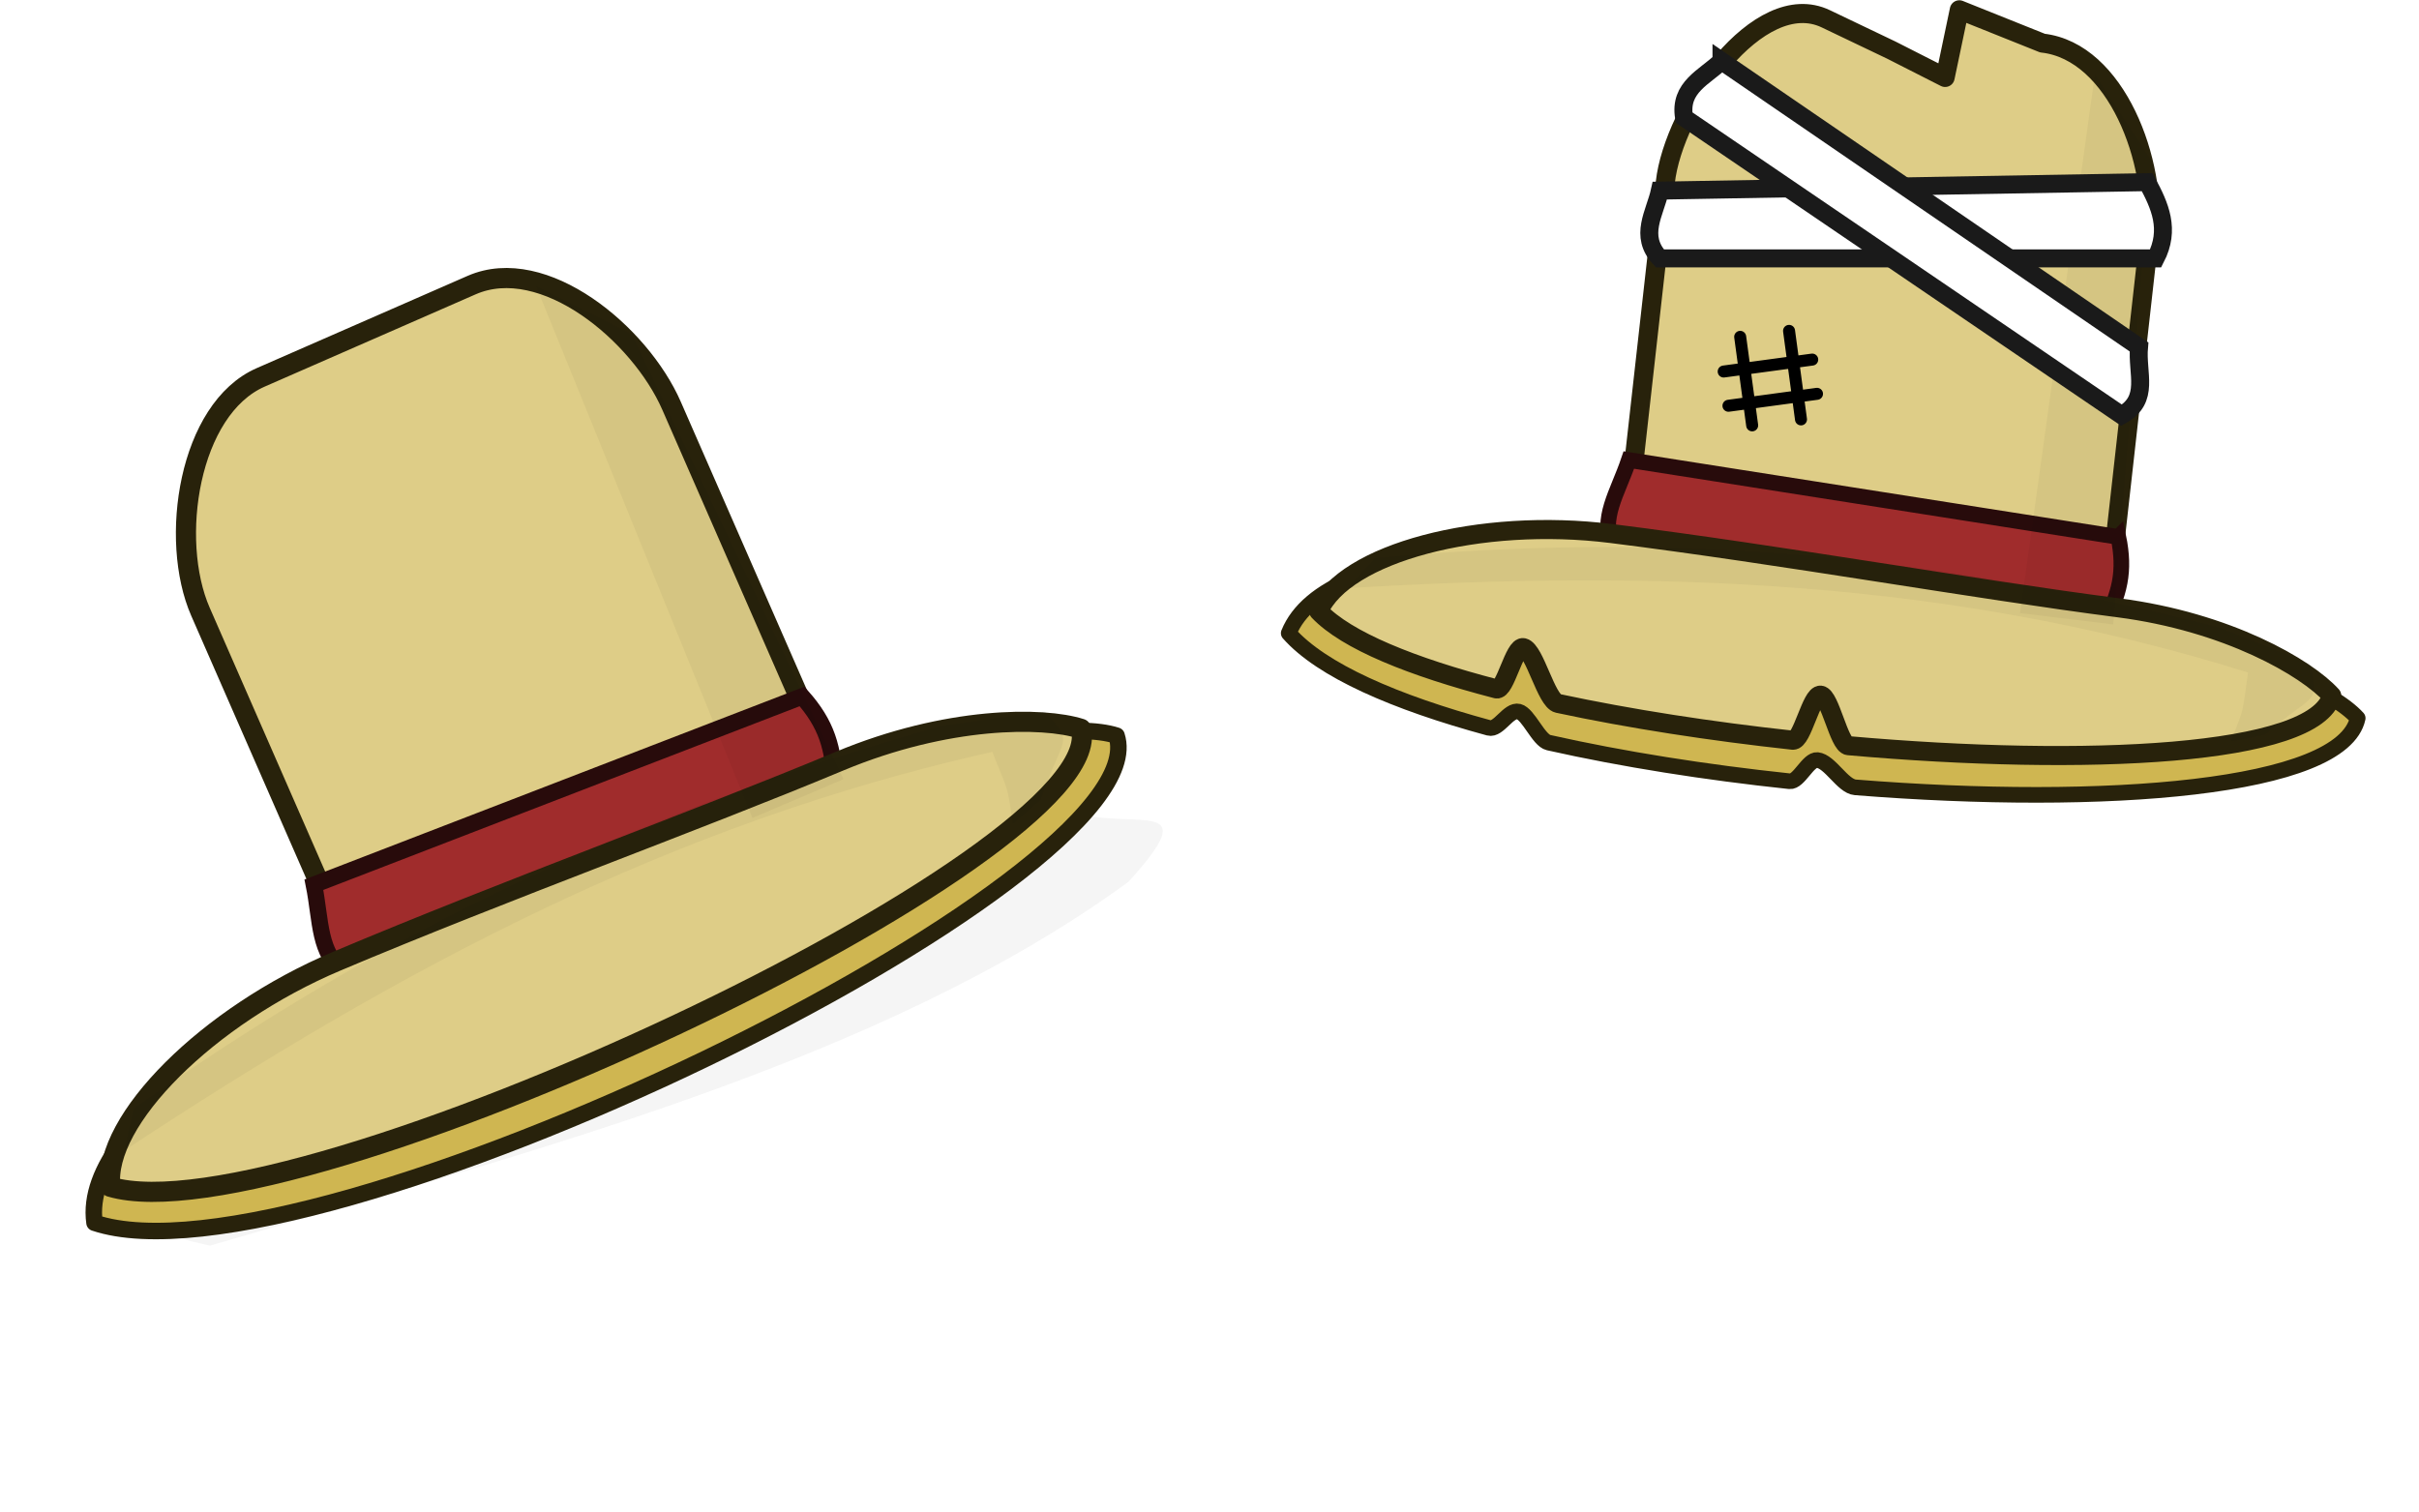 <?xml version="1.0" encoding="UTF-8" standalone="no"?>
<!-- Created with Inkscape (http://www.inkscape.org/) -->

<svg
   xmlns:dc="http://purl.org/dc/elements/1.1/"
   xmlns:cc="http://creativecommons.org/ns#"
   xmlns:rdf="http://www.w3.org/1999/02/22-rdf-syntax-ns#"
   xmlns:svg="http://www.w3.org/2000/svg"
   xmlns="http://www.w3.org/2000/svg"
   xmlns:xlink="http://www.w3.org/1999/xlink"
   xmlns:sodipodi="http://sodipodi.sourceforge.net/DTD/sodipodi-0.dtd"
   xmlns:inkscape="http://www.inkscape.org/namespaces/inkscape"
   width="58.097mm"
   height="36.321mm"
   viewBox="0 0 58.097 36.321"
   version="1.1"
   id="svg2400"
   inkscape:version="0.92.3 (2405546, 2018-03-11)"
   sodipodi:docname="hats.svg">
  <defs
     id="defs2394">
    <filter
       style="color-interpolation-filters:sRGB"
       inkscape:collect="always"
       id="filter32884-3"
       x="-0.041"
       width="1.082"
       y="-0.106"
       height="1.212">
      <feGaussianBlur
         inkscape:collect="always"
         stdDeviation="1.189"
         id="feGaussianBlur32886-1" />
    </filter>
    <filter
       style="color-interpolation-filters:sRGB"
       inkscape:collect="always"
       id="filter32872-9"
       x="-0.114"
       width="1.228"
       y="-0.041"
       height="1.081">
      <feGaussianBlur
         inkscape:collect="always"
         stdDeviation="0.59"
         id="feGaussianBlur32874-6" />
    </filter>
    <filter
       style="color-interpolation-filters:sRGB"
       inkscape:collect="always"
       id="filter32919-4">
      <feGaussianBlur
         inkscape:collect="always"
         stdDeviation="1.66"
         id="feGaussianBlur32921-9" />
    </filter>
    <filter
       style="color-interpolation-filters:sRGB"
       inkscape:collect="always"
       id="filter32872-9-4"
       x="-0.114"
       width="1.228"
       y="-0.041"
       height="1.081">
      <feGaussianBlur
         inkscape:collect="always"
         stdDeviation="0.59"
         id="feGaussianBlur32874-6-6" />
    </filter>
    <filter
       style="color-interpolation-filters:sRGB"
       inkscape:collect="always"
       id="filter32919-4-4">
      <feGaussianBlur
         inkscape:collect="always"
         stdDeviation="1.66"
         id="feGaussianBlur32921-9-0" />
    </filter>
  </defs>
  <sodipodi:namedview
     id="base"
     pagecolor="#ffffff"
     bordercolor="#666666"
     borderopacity="1.0"
     inkscape:pageopacity="0.0"
     inkscape:pageshadow="2"
     inkscape:zoom="1.979899"
     inkscape:cx="105.93392"
     inkscape:cy="26.9543"
     inkscape:document-units="mm"
     inkscape:current-layer="layer1"
     showgrid="false"
     inkscape:window-width="1920"
     inkscape:window-height="1172"
     inkscape:window-x="1600"
     inkscape:window-y="0"
     inkscape:window-maximized="1"
     fit-margin-top="0"
     fit-margin-left="0"
     fit-margin-right="0"
     fit-margin-bottom="0" />
  <g
     inkscape:label="Layer 1"
     inkscape:groupmode="layer"
     id="layer1"
     transform="translate(-34.652,-72.127)">
    <g
       style="display:inline"
       id="g32931"
       transform="matrix(-0.197,0.176,0.176,0.197,143.675,-43.509)">
      <path
         inkscape:connector-curvature="0"
         transform="matrix(1.303,-0.375,0.327,1.323,266.695,91.454)"
         style="opacity:0.2;fill:#000000;fill-opacity:1;stroke:none;filter:url(#filter32884-3)"
         d="m 207.303,119.361 c 5.052,-1.756 38.345,-10.557 54.174,-7.747 6.304,1.119 21.947,-0.243 10.644,8.765 -21.722,3.604 -45.705,8.41 -65.893,4.723 -7.308,-2.909 -2.043,-2.878 1.074,-5.741 z"
         id="path18817"
         sodipodi:nodetypes="csccc" />
      <path
         transform="rotate(-18.145)"
         style="fill:#decd87;fill-opacity:1;stroke:#28220b;stroke-width:1.831;stroke-linecap:round;stroke-linejoin:round;stroke-miterlimit:4;stroke-dashoffset:0;stroke-opacity:1"
         d="m 524.677,276.525 h 20.931 c 7.151,0 13.562,10.181 13.562,17.331 v 35.474 c 0,7.151 -5.757,12.907 -12.907,12.907 h -20.931 c -7.151,0 -12.907,-5.757 -12.907,-12.907 v -35.474 c 0,-7.151 5.102,-17.331 12.253,-17.331 z"
         id="rect3629"
         inkscape:connector-curvature="0"
         sodipodi:nodetypes="sssssssss" />
      <path
         style="fill:#cfb651;fill-opacity:1;stroke:#28220b;stroke-width:1.5;stroke-linecap:round;stroke-linejoin:round;stroke-miterlimit:4;stroke-dashoffset:0;stroke-opacity:1"
         d="m 667.079,140.122 c -10.156,17.83 -93.259,41.404 -98.809,28.876 7.239,-12.354 88.057,-44.956 98.809,-28.876 z"
         id="path32947"
         sodipodi:nodetypes="ccc"
         inkscape:connector-curvature="0" />
      <path
         sodipodi:nodetypes="ccccc"
         inkscape:connector-curvature="0"
         id="path32888"
         d="M 587.221,147.287 631.726,130.488 c 1.746,2.973 3.846,4.864 3.27,7.964 -13.206,9.067 -28.358,15.136 -44.495,16.976 -2.344,-2.749 -3.262,-4.792 -3.28,-8.141 z"
         style="display:inline;fill:#a02c2c;stroke:#280b0b;stroke-width:1.5;stroke-linecap:butt;stroke-linejoin:miter;stroke-miterlimit:4;stroke-dasharray:none;stroke-opacity:1" />
      <path
         inkscape:connector-curvature="0"
         sodipodi:nodetypes="ccssc"
         id="rect3631"
         d="m 663.829,138.642 c -9.061,14.614 -88.174,38.254 -93.559,27.732 1.834,-3.123 8.336,-8.965 18.328,-12.426 13.372,-4.632 30.39,-11.478 46.222,-16.895 12.006,-4.108 25.476,-3.375 29.009,1.589 z"
         style="fill:#decd87;fill-opacity:1;stroke:#28220b;stroke-width:1.831;stroke-linecap:round;stroke-linejoin:round;stroke-miterlimit:4;stroke-dashoffset:0;stroke-opacity:1" />
      <use
         height="352"
         width="799.998"
         transform="matrix(1.469,0,0,1.469,456.362,95.16)"
         id="use3641"
         xlink:href="#path3639"
         y="0"
         x="0" />
      <path
         transform="matrix(1.467,-0.081,0.081,1.467,314.142,-161.688)"
         sodipodi:nodetypes="ccccc"
         id="path3872-7"
         d="m 168.224,196.12 6.953,29.705 5.903,-1.643 -10.085,-34.079 z"
         style="opacity:0.2;fill:#000000;stroke:none;filter:url(#filter32872-9)"
         inkscape:connector-curvature="0" />
      <path
         style="opacity:0.2;fill:#000000;stroke:none;filter:url(#filter32919-4)"
         d="m 657.5,134.75 c -27.619,3.116 -51.989,10.274 -77.858,22.948 -0.004,-0.097 -7.987,5.327 -7.987,5.327 0.024,4.117 0.112,2.604 5.655,5.725 l 3.363,-0.04 c -2.132,-3.134 -1.653,-2.534 -2.995,-6.143 26.197,-14.607 53.4,-21.194 83.011,-25.536 z"
         transform="translate(4.211072e-6,3.570448e-6)"
         id="path3874"
         inkscape:connector-curvature="0"
         sodipodi:nodetypes="cccccccc" />
    </g>
    <g
       transform="matrix(0.268,0,0,0.268,-52.446,3.239)"
       id="g14424">
      <g
         transform="matrix(-0.914,0.19,0.19,0.914,1023.568,58.985)"
         id="g32931-6"
         style="display:inline">
        <path
           sodipodi:nodetypes="scccssssssss"
           inkscape:connector-curvature="0"
           id="rect3629-3"
           d="m 524.677,276.525 8.292,-2.288 0.629,6.607 5.42,-2.031 6.59,-2.288 c 6.755,-2.345 13.562,10.181 13.562,17.331 v 35.474 c 0,7.151 -5.757,12.907 -12.907,12.907 h -20.931 c -7.151,0 -12.907,-5.757 -12.907,-12.907 v -35.474 c 0,-7.151 5.102,-17.331 12.253,-17.331 z"
           style="fill:#decd87;fill-opacity:1;stroke:#28220b;stroke-width:1.831;stroke-linecap:round;stroke-linejoin:round;stroke-miterlimit:4;stroke-dashoffset:0;stroke-opacity:1"
           transform="rotate(-18.145)" />
        <path
           inkscape:connector-curvature="0"
           sodipodi:nodetypes="csssssscc"
           id="path32947-2"
           d="m 667.079,140.122 c -2.356,4.136 -8.636,8.581 -16.964,12.812 -0.862,0.438 -2.215,-1.38 -3.12,-0.947 -0.874,0.419 -1.297,3.088 -2.206,3.501 -6.653,3.02 -14.199,5.869 -21.9,8.341 -0.847,0.272 -2.164,-1.715 -3.013,-1.452 -1.167,0.361 -1.867,2.966 -3.035,3.307 -23.049,6.742 -45.76,9.659 -48.572,3.313 7.239,-12.354 88.057,-44.956 98.809,-28.876 z"
           style="fill:#cfb651;fill-opacity:1;stroke:#28220b;stroke-width:1.5;stroke-linecap:round;stroke-linejoin:round;stroke-miterlimit:4;stroke-dashoffset:0;stroke-opacity:1" />
        <path
           style="display:inline;fill:#a02c2c;stroke:#280b0b;stroke-width:1.5;stroke-linecap:butt;stroke-linejoin:miter;stroke-miterlimit:4;stroke-dasharray:none;stroke-opacity:1"
           d="M 587.221,147.287 631.726,130.488 c 1.746,2.973 3.846,4.864 3.27,7.964 -13.206,9.067 -28.358,15.136 -44.495,16.976 -2.344,-2.749 -3.262,-4.792 -3.28,-8.141 z"
           id="path32888-6"
           inkscape:connector-curvature="0"
           sodipodi:nodetypes="ccccc" />
        <path
           style="fill:#decd87;fill-opacity:1;stroke:#28220b;stroke-width:1.831;stroke-linecap:round;stroke-linejoin:round;stroke-miterlimit:4;stroke-dashoffset:0;stroke-opacity:1"
           d="m 663.829,138.642 c -2.044,3.297 -7.655,7.054 -15.18,10.774 -0.784,0.388 -2.527,-3.733 -3.35,-3.346 -1.006,0.472 -1.102,5.449 -2.161,5.917 -6.452,2.85 -13.825,5.61 -21.35,8.047 -0.849,0.275 -2.638,-3.962 -3.49,-3.695 -0.852,0.266 -0.767,5.036 -1.619,5.293 -21.93,6.619 -43.675,10.085 -46.409,4.742 1.834,-3.123 8.336,-8.965 18.328,-12.426 13.372,-4.632 30.39,-11.478 46.222,-16.895 12.006,-4.108 25.476,-3.375 29.009,1.589 z"
           id="rect3631-4"
           sodipodi:nodetypes="csssssscssc"
           inkscape:connector-curvature="0" />
        <use
           x="0"
           y="0"
           xlink:href="#path3639"
           id="use3641-3"
           transform="matrix(1.469,0,0,1.469,456.362,95.16)"
           width="799.998"
           height="352" />
        <path
           inkscape:connector-curvature="0"
           style="opacity:0.2;fill:#000000;stroke:none;filter:url(#filter32872-9-4)"
           d="m 168.224,196.12 6.953,29.705 5.903,-1.643 -10.085,-34.079 z"
           id="path3872-7-6"
           sodipodi:nodetypes="ccccc"
           transform="matrix(1.467,-0.081,0.081,1.467,314.142,-161.688)" />
        <path
           sodipodi:nodetypes="cccccccc"
           inkscape:connector-curvature="0"
           id="path3874-2"
           transform="translate(4.211072e-6,3.570448e-6)"
           d="m 657.5,134.75 c -27.619,3.116 -51.989,10.274 -77.858,22.948 -0.004,-0.097 -7.987,5.327 -7.987,5.327 0.024,4.117 0.112,2.604 5.655,5.725 l 3.363,-0.04 c -2.132,-3.134 -1.653,-2.534 -2.995,-6.143 26.197,-14.607 53.4,-21.194 83.011,-25.536 z"
           style="opacity:0.2;fill:#000000;stroke:none;filter:url(#filter32919-4-4)" />
        <g
           id="g14466"
           transform="matrix(1.129,0,0,1.129,-74.288,-19.857)">
          <path
             transform="matrix(-1.127,0.234,0.234,1.127,1330.537,-81.144)"
             inkscape:connector-curvature="0"
             id="path14457"
             d="m 645.942,48.651 0.884,6.541"
             style="fill:none;stroke:#000000;stroke-width:0.886px;stroke-linecap:round;stroke-linejoin:round;stroke-opacity:1" />
          <path
             style="fill:none;stroke:#000000;stroke-width:1.02px;stroke-linecap:round;stroke-linejoin:round;stroke-opacity:1"
             d="m 609.773,125.185 0.538,7.578"
             id="path14459"
             inkscape:connector-curvature="0" />
          <path
             inkscape:connector-curvature="0"
             id="path14461"
             d="m 608.341,127.977 7.578,-0.538"
             style="fill:none;stroke:#000000;stroke-width:1.02px;stroke-linecap:round;stroke-linejoin:round;stroke-opacity:1" />
          <path
             style="fill:none;stroke:#000000;stroke-width:1.02px;stroke-linecap:round;stroke-linejoin:round;stroke-opacity:1"
             d="m 608.536,130.911 7.578,-0.538"
             id="path14463"
             inkscape:connector-curvature="0" />
        </g>
      </g>
      <path
         style="fill:#ffffff;stroke:#1a1a1a;stroke-width:1.5;stroke-linecap:butt;stroke-linejoin:miter;stroke-opacity:1"
         d="m 634.628,33.802 40.659,-0.707 c 1.056,1.957 1.965,3.944 0.707,6.364 H 634.628 c -1.766,-1.886 -0.409,-3.771 0,-5.657 z"
         id="path14453"
         inkscape:connector-curvature="0"
         transform="matrix(1.074,0,0,1.074,-207.846,237.827)"
         sodipodi:nodetypes="ccccc" />
      <path
         sodipodi:nodetypes="ccccc"
         inkscape:connector-curvature="0"
         id="path14455"
         d="m 479.265,262.514 37.416,25.63 c -0.215,2.38 1.001,4.699 -1.562,6.121 l -39.209,-26.683 c -0.464,-2.737 1.87,-3.621 3.355,-5.068 z"
         style="fill:#ffffff;stroke:#1a1a1a;stroke-width:1.612;stroke-linecap:butt;stroke-linejoin:miter;stroke-opacity:1" />
    </g>
  </g>
</svg>
